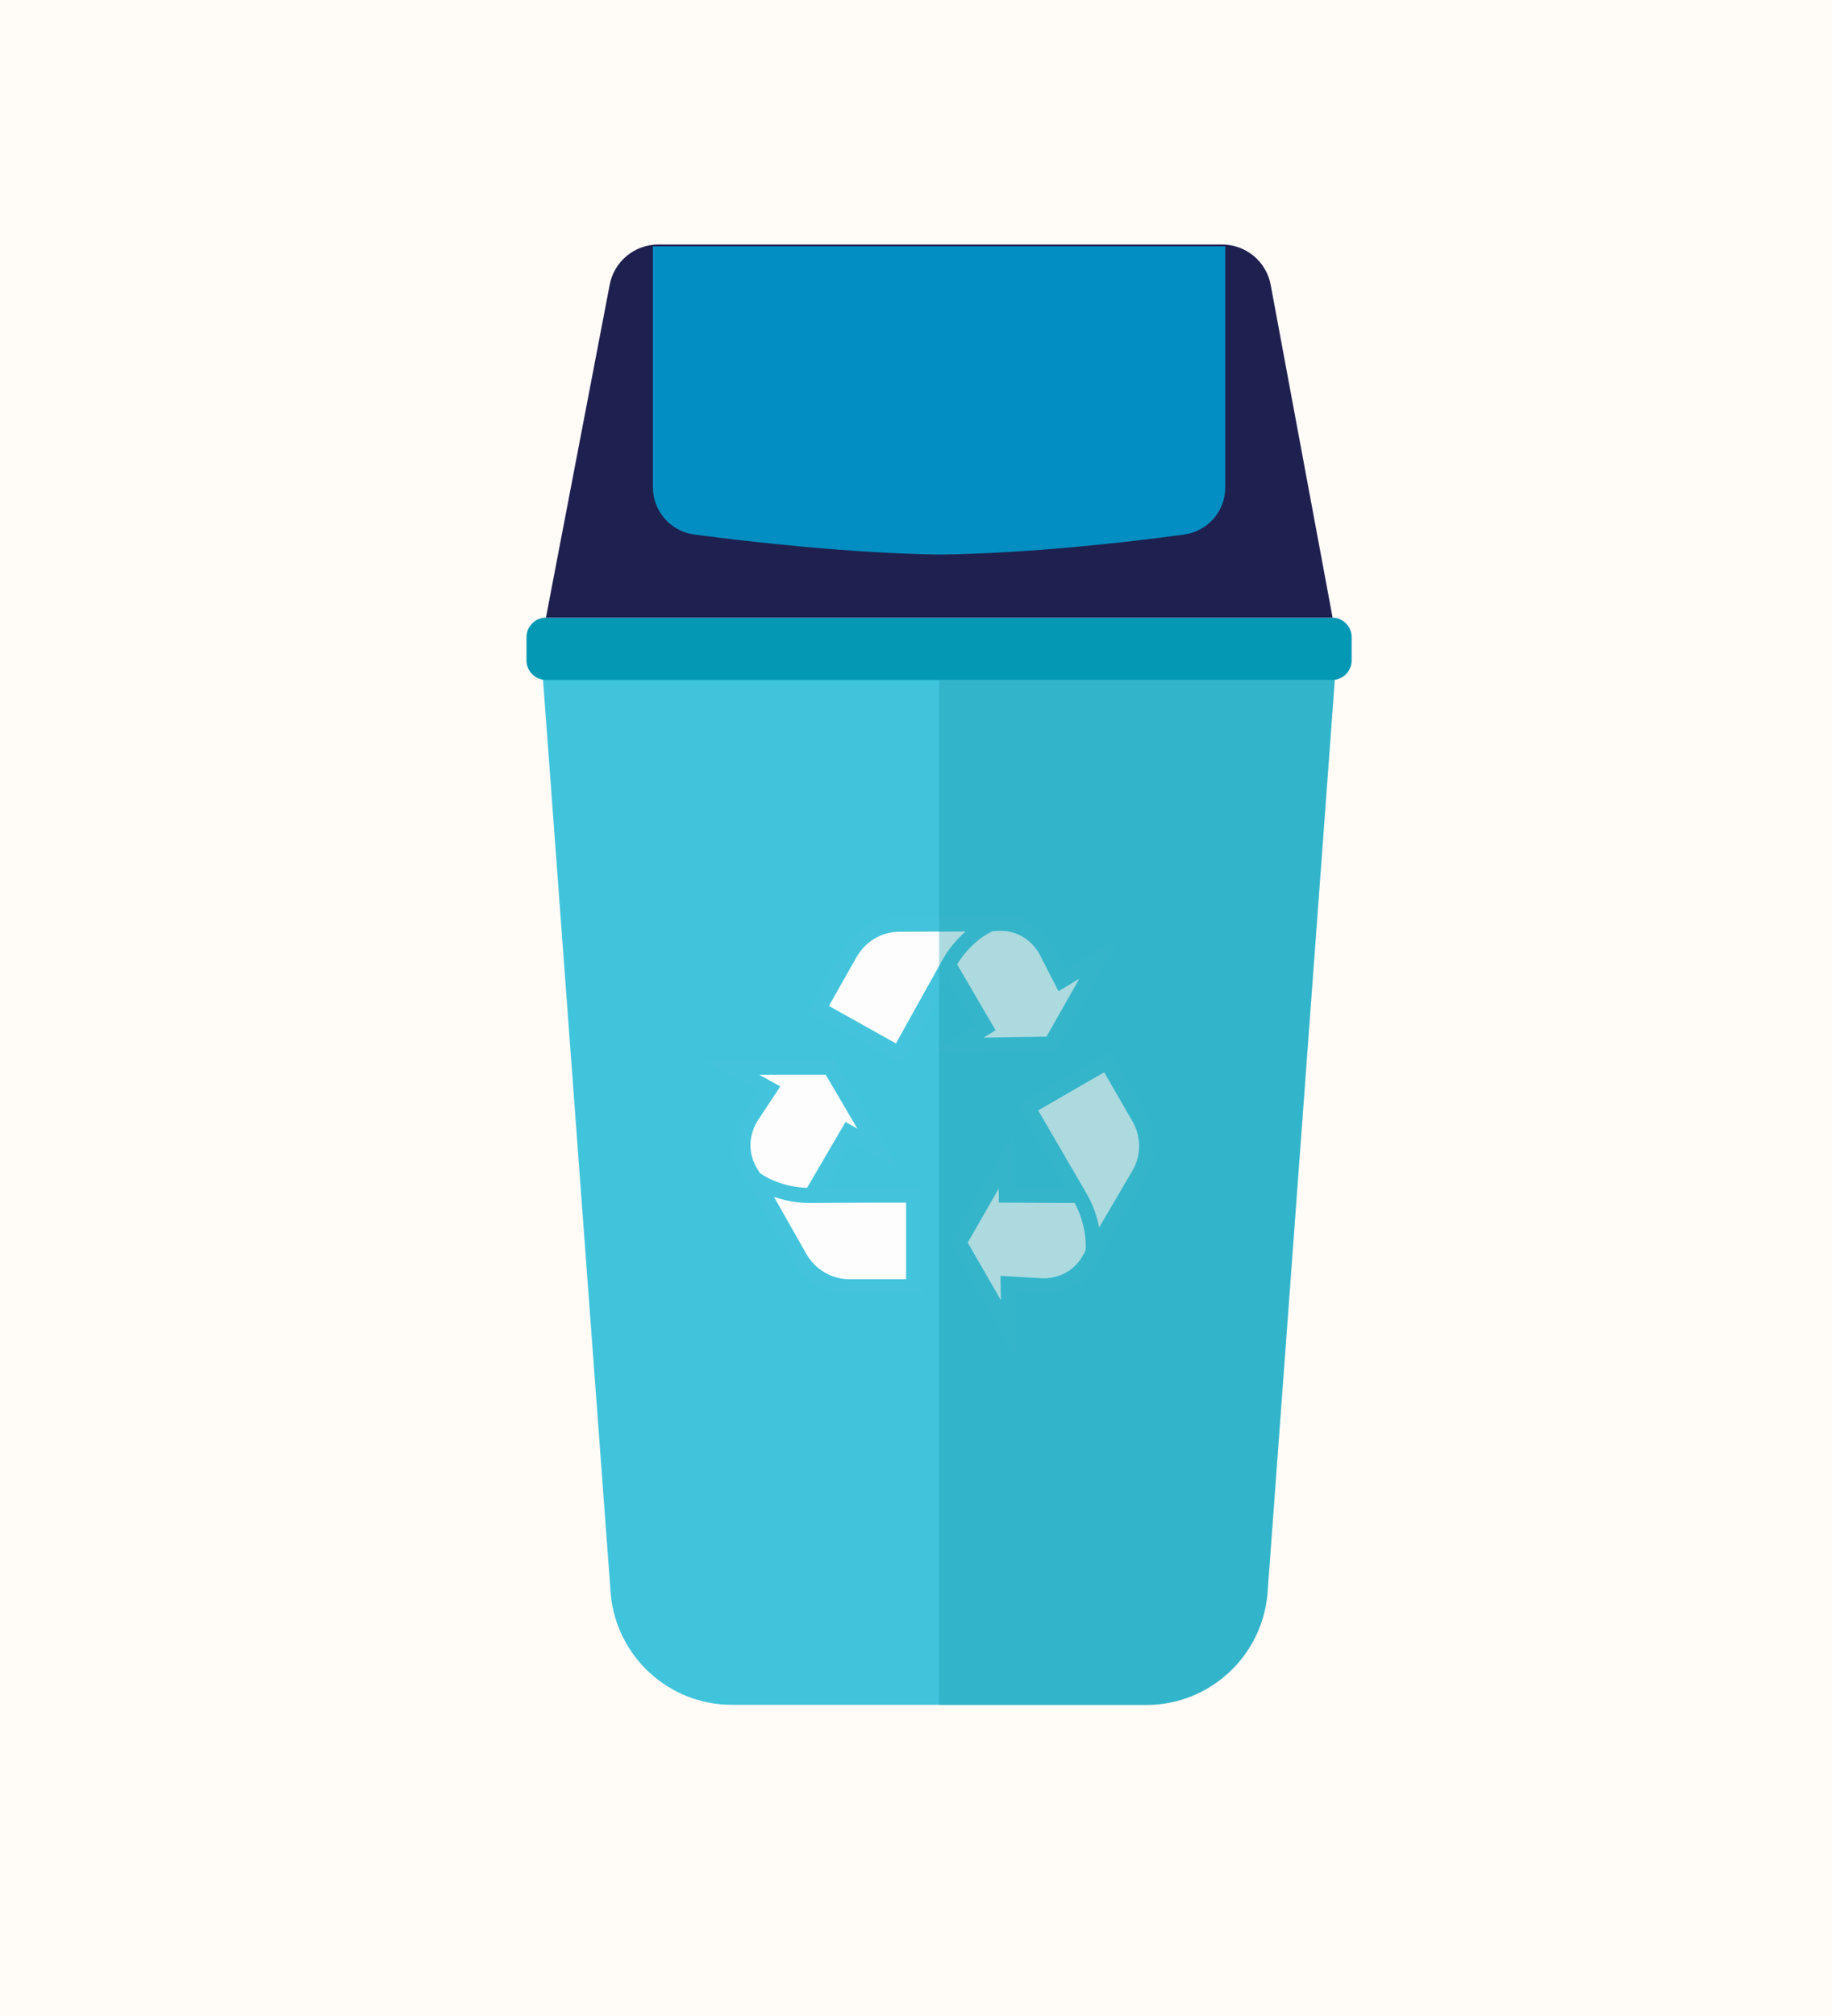 <?xml version="1.0" encoding="utf-8"?>
<!-- Generator: Adobe Illustrator 19.0.0, SVG Export Plug-In . SVG Version: 6.00 Build 0)  -->
<svg version="1.1" id="Layer_1" xmlns="http://www.w3.org/2000/svg" xmlns:xlink="http://www.w3.org/1999/xlink" x="0px" y="0px"
	 viewBox="0 0 500 550" style="enable-background:new 0 0 500 550;" xml:space="preserve">
<style type="text/css">
	.st0{fill:#FFFBF7;}
	.st1{fill:#40C4DC;}
	.st2{fill:#0399B5;}
	.st3{fill:#1E2150;}
	.st4{fill:#028EC2;}
	.st5{fill:#FCFDFC;stroke:#43C4DC;stroke-width:4;stroke-miterlimit:10;}
	.st6{opacity:0.35;fill:#1899AA;}
	.st7{fill:#FCFDFC;stroke:#1E214F;stroke-width:4;stroke-miterlimit:10;}
	.st8{opacity:0.35;fill:#12173C;}
	.st9{fill:#FCFDFC;stroke:#008EC2;stroke-width:4;stroke-miterlimit:10;}
	.st10{opacity:0.35;fill:#077799;}
	.st11{fill:#FFFFFF;}
	.st12{fill:#077FA5;}
	.st13{fill:#19B4C8;}
	.st14{fill:#1BADDA;}
</style>
<rect id="XMLID_137_" class="st0" width="500" height="550"/>
<g id="XMLID_125_">
	<path id="XMLID_1_" class="st1" d="M148.2,185.4l18.5,249.6c1.6,17,15.9,30.1,33,30.1h113.2c17.1,0,31.4-13.1,33-30.1l18.4-249.6
		H148.2z"/>
	<path id="XMLID_9_" class="st2" d="M363.6,168.5H149c-2.9,0-5.3,2.4-5.3,5.3v6.4c0,2.9,2.4,5.3,5.3,5.3h214.6
		c2.9,0,5.3-2.4,5.3-5.3v-6.4C368.9,170.9,366.5,168.5,363.6,168.5z"/>
	<path id="XMLID_10_" class="st3" d="M149,168.5l17.4-90.8c1.2-6.4,6.8-11,13.3-11h153.8c6.5,0,12.1,4.6,13.3,11l16.9,90.8H149z"/>
	<path id="XMLID_20_" class="st4" d="M256.3,67.2h-78.1V133c0,6.4,4.8,11.9,11.1,12.8c15,2,42.4,5.1,67,5.5c24.5-0.3,52-3.4,67-5.5
		c6.3-0.9,11.1-6.3,11.1-12.8V67.2H256.3z"/>
	<g id="XMLID_2_">
		<g id="XMLID_3_">
			<g id="XMLID_37_">
				<path id="XMLID_18_" class="st5" d="M249.3,326.1v24.9h-17.4c-5.6,0-10.7-3-13.5-7.8l-12.2-21.5c0,0,5.7,4.5,14.9,4.5
					C229.2,326.1,249.3,326.1,249.3,326.1z"/>
			</g>
		</g>
		<g id="XMLID_4_">
			<g id="XMLID_34_">
				<path id="XMLID_17_" class="st5" d="M221.4,326.1l10.1-17.3l8,4.5l-13-22.1h-27l10.6,5.9l-4.7,7.1c0,0-6.2,8.1,0.6,17.3
					C206.2,321.6,211.7,326.1,221.4,326.1z"/>
			</g>
		</g>
		<g id="XMLID_6_">
			<g id="XMLID_31_">
				<path id="XMLID_16_" class="st5" d="M280.6,302.2l21.5-12.4l8.7,15.1c2.8,4.8,2.8,10.7,0,15.5l-12.5,21.3c0,0,1.1-7.2-3.5-15.1
					C290.6,319.4,280.6,302.2,280.6,302.2z"/>
			</g>
		</g>
		<g id="XMLID_5_">
			<g id="XMLID_28_">
				<path id="XMLID_15_" class="st5" d="M294.5,326.2l-19.9-0.1l-0.1-9.2L261.8,339l13.5,23.4l-0.2-12.2l8.5,0.5
					c0,0,10.2,1.4,14.7-9.2C298.2,341.6,299.3,334.5,294.5,326.2z"/>
			</g>
		</g>
		<g id="XMLID_8_">
			<g id="XMLID_25_">
				<path id="XMLID_14_" class="st5" d="M245.3,287.4l-21.8-12.2l8.6-15.2c2.8-4.8,7.8-7.8,13.4-7.8l24.8-0.1c0,0-6.8,2.8-11.3,10.7
					C255,269.9,245.3,287.4,245.3,287.4z"/>
			</g>
		</g>
		<g id="XMLID_7_">
			<g id="XMLID_22_">
				<path id="XMLID_11_" class="st5" d="M258.9,263.1l10.1,17.3l-7.8,4.8l25.6-0.4l13.3-23.5l-10.4,6.3l-3.9-7.6c0,0-4-9.4-15.3-7.9
					C270.3,252.1,263.6,254.7,258.9,263.1z"/>
			</g>
		</g>
	</g>
	<path id="XMLID_51_" class="st6" d="M256.3,185.4v279.8h56.6c17.1,0,31.4-13.1,33-30.1l18.4-249.6H256.3z"/>
</g>
</svg>